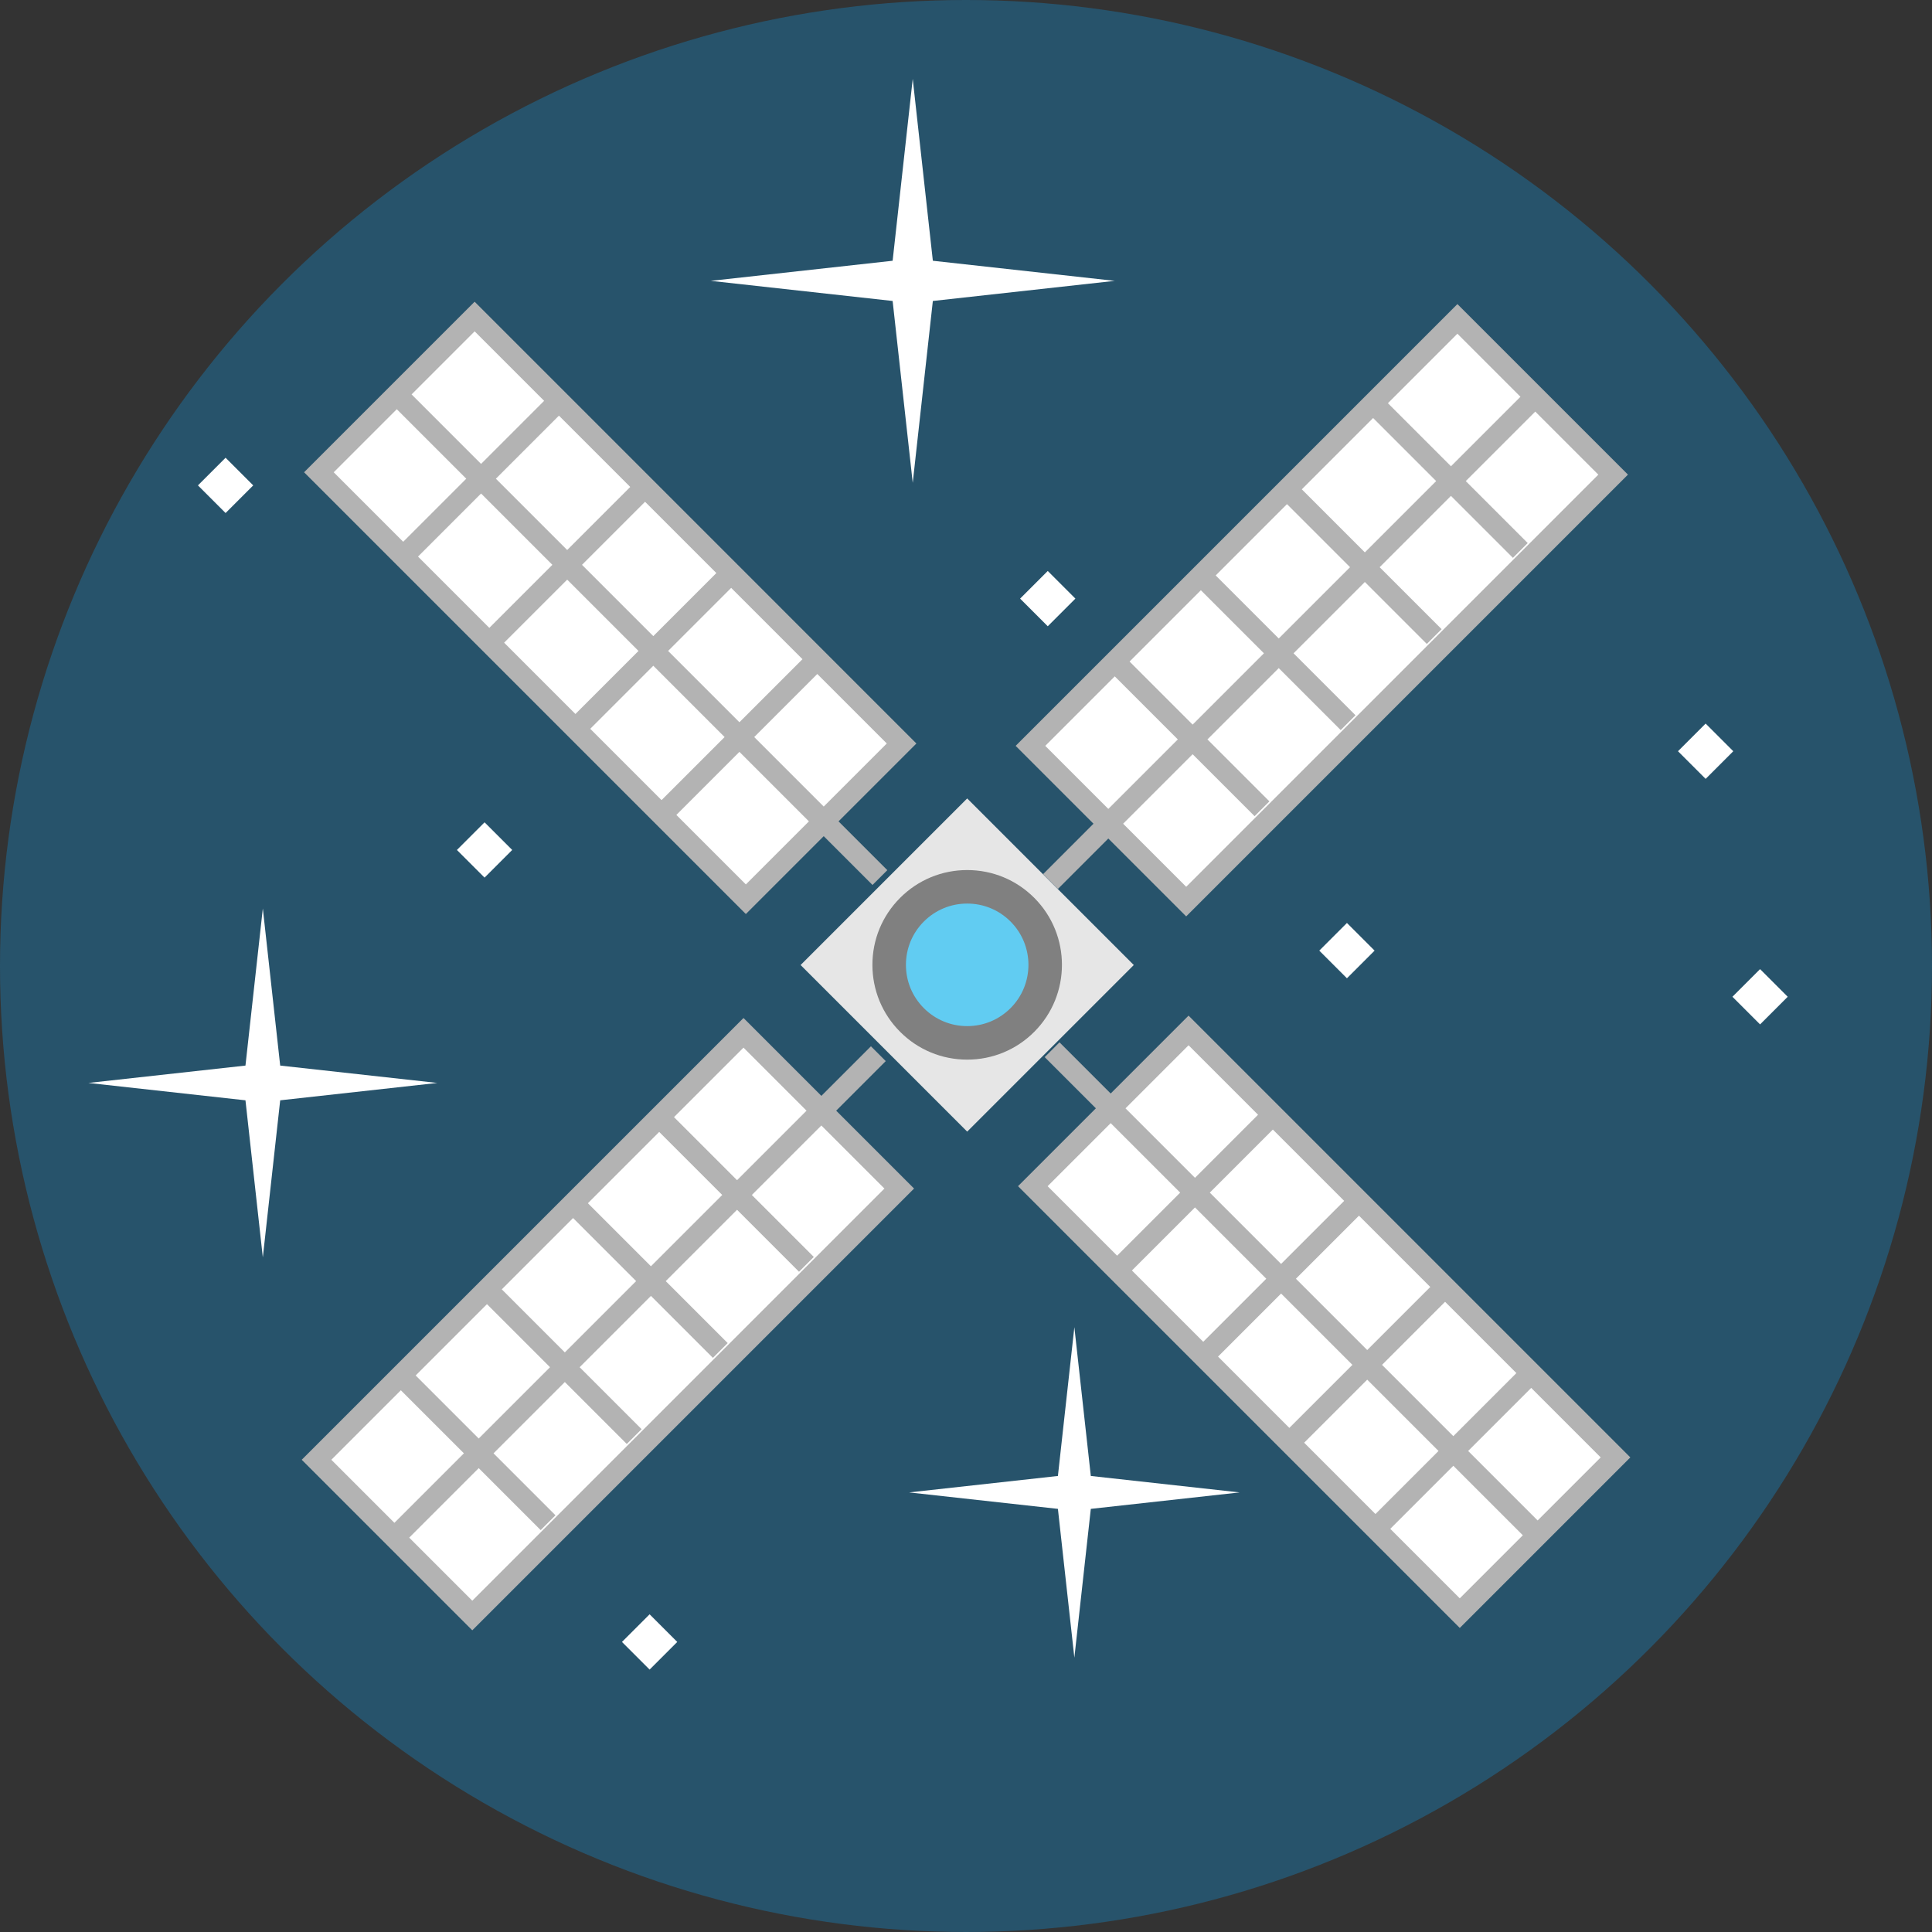 <?xml version="1.0" encoding="iso-8859-1"?>
<!-- Generator: Adobe Illustrator 19.0.0, SVG Export Plug-In . SVG Version: 6.00 Build 0)  -->
<svg xmlns="http://www.w3.org/2000/svg" xmlns:xlink="http://www.w3.org/1999/xlink" version="1.1" id="Capa_1" x="0px" y="0px" viewBox="0 0 511.989 511.989" style="enable-background:new 0 0 511.989 511.989;" xml:space="preserve">
<rect x="0" y="0" width="511.989" height="511.989" fill="#333333" stroke="none"/>
<circle style="fill:#27536B;" cx="255.994" cy="255.994" r="255.994"/>
<g>
	
		<rect x="131.905" y="270.907" transform="matrix(-0.707 -0.707 0.707 -0.707 26.866 712.948)" style="fill:#FFFFFF;" width="58.369" height="160.006"/>
	
		<rect x="321.102" y="81.709" transform="matrix(-0.707 -0.707 0.707 -0.707 483.629 523.75)" style="fill:#FFFFFF;" width="58.369" height="160.006"/>
	
		<rect x="132.531" y="81.096" transform="matrix(0.707 -0.707 0.707 0.707 -66.549 161.535)" style="fill:#FFFFFF;" width="58.369" height="160.006"/>
</g>
<rect x="225.09" y="224.459" transform="matrix(-0.707 -0.707 0.707 -0.707 256.758 617.715)" style="fill:#E6E6E6;" width="62.444" height="62.444"/>
<rect x="321.733" y="270.283" transform="matrix(0.707 -0.707 0.707 0.707 -144.908 350.733)" style="fill:#FFFFFF;" width="58.369" height="160.006"/>
<circle style="fill:#61CCF2;" cx="256.316" cy="255.684" r="20.677"/>
<path style="fill:#808080;" d="M256.312,280.807c-6.709,0-13.017-2.613-17.762-7.357s-7.357-11.053-7.357-17.763  s2.613-13.017,7.357-17.762c4.744-4.744,11.052-7.357,17.762-7.357c6.711,0,13.018,2.613,17.762,7.357  c9.794,9.793,9.794,25.729,0,35.523C269.33,278.194,263.023,280.807,256.312,280.807z M256.312,239.451  c-4.336,0-8.414,1.689-11.481,4.755c-3.067,3.067-4.755,7.144-4.755,11.481s1.689,8.415,4.755,11.481  c3.067,3.067,7.145,4.755,11.481,4.755c4.337,0,8.415-1.689,11.482-4.755c6.33-6.331,6.33-16.631,0-22.962  C264.728,241.14,260.65,239.451,256.312,239.451z"/>
<g>
	<path style="fill:#B3B3B3;" d="M80.583,125.155l117.071,117.071l20.635-20.635l12.929,12.929l3.925-3.925l-12.929-12.929   l20.636-20.635L125.78,79.958L80.583,125.155z M144.197,106.226l-16.71,16.71L109.07,104.52l16.71-16.709L144.197,106.226z    M150.307,153.607l18.895,18.895l-16.71,16.71l-18.895-18.896L150.307,153.607z M129.673,166.391l-18.895-18.895l16.71-16.71   l18.895,18.895L129.673,166.391z M173.128,176.427l18.895,18.895l-16.709,16.71l-18.895-18.895L173.128,176.427z M177.053,172.502   l16.71-16.71l18.895,18.895l-16.71,16.71L177.053,172.502z M173.128,168.577l-18.895-18.895l16.71-16.71l18.895,18.895   L173.128,168.577z M150.307,145.757l-18.895-18.895l16.71-16.71l18.895,18.895L150.307,145.757z M105.145,108.445l18.417,18.417   l-16.71,16.71l-18.416-18.417L105.145,108.445z M197.655,234.374l-18.416-18.416l16.709-16.71l18.417,18.417L197.655,234.374z    M218.29,213.739l-18.417-18.417l16.71-16.71l18.417,18.417L218.29,213.739z"/>
	<path style="fill:#B3B3B3;" d="M314.971,269.148l-20.635,20.635l-13.564-13.564l-3.925,3.925l13.565,13.564l-20.635,20.635   l117.071,117.072l45.195-45.197L314.971,269.148z M339.498,334.947l-18.896-18.895l16.71-16.71l18.896,18.896L339.498,334.947z    M360.133,322.163l18.895,18.895l-16.71,16.71l-18.895-18.895L360.133,322.163z M335.573,338.872l-16.71,16.71l-18.895-18.896   l16.71-16.709L335.573,338.872z M339.498,342.797l18.895,18.895l-16.71,16.709l-18.895-18.895L339.498,342.797z M362.318,365.618   l18.895,18.895l-16.71,16.71l-18.895-18.896L362.318,365.618z M366.243,361.692l16.71-16.71l18.895,18.896l-16.71,16.709   L366.243,361.692z M405.775,367.803l18.417,18.417l-16.71,16.71l-18.417-18.417L405.775,367.803z M314.971,277.001l18.416,18.416   l-16.71,16.71l-18.416-18.416L314.971,277.001z M294.335,297.636l18.417,18.416l-16.71,16.709l-18.417-18.416L294.335,297.636z    M368.429,405.149l16.71-16.71l18.417,18.417l-16.71,16.709L368.429,405.149z"/>
	<path style="fill:#B3B3B3;" d="M234.725,281.199l-3.925-3.925l-13.135,13.135l-20.634-20.634L79.959,386.846l45.197,45.197   l117.072-117.072l-20.636-20.636L234.725,281.199z M213.738,294.335l-18.417,18.416l-16.708-16.708l18.417-18.417L213.738,294.335z    M132.973,341.683l18.895-18.895l16.709,16.708l-18.895,18.896L132.973,341.683z M145.756,362.317l-18.895,18.895l-16.709-16.708   l18.895-18.895L145.756,362.317z M155.793,318.863l18.895-18.895l16.708,16.708l-18.895,18.895L155.793,318.863z M106.226,368.429   l16.709,16.708l-18.417,18.417l-16.709-16.708L106.226,368.429z M234.374,314.97L125.154,424.191l-16.711-16.711l18.417-18.417   l16.419,16.419l3.925-3.925l-16.419-16.419l18.895-18.895l16.419,16.419l3.925-3.925l-16.419-16.419l18.895-18.896l16.419,16.419   l3.925-3.925l-16.419-16.419L195.32,320.6l16.419,16.419l3.925-3.925l-16.419-16.419l18.417-18.416L234.374,314.97z"/>
	<path style="fill:#B3B3B3;" d="M276.426,231.646l3.925,3.925l13.357-13.357l20.636,20.636l117.071-117.072L386.22,80.582   L269.149,197.654l20.634,20.634L276.426,231.646z M314.345,234.999l-16.711-16.71l18.417-18.417l16.419,16.419l3.925-3.925   l-16.419-16.419l18.895-18.895l16.419,16.419l3.925-3.925l-16.419-16.419l18.895-18.895l16.419,16.419l3.925-3.925l-16.419-16.419   l18.895-18.895l16.418,16.419l3.925-3.925l-16.418-16.419l18.417-18.417l16.711,16.71L314.345,234.999z M357.767,150.307   l-18.895,18.895l-16.709-16.708l18.895-18.896L357.767,150.307z M344.983,129.673l18.896-18.895l16.709,16.709l-18.895,18.895   L344.983,129.673z M334.946,173.127l-18.895,18.895l-16.709-16.709l18.895-18.895L334.946,173.127z M402.929,105.144   l-18.417,18.417l-16.709-16.709l18.417-18.417L402.929,105.144z M276.999,197.655l18.417-18.417l16.709,16.709l-18.417,18.417   L276.999,197.655z"/>
</g>
<g>
	<polygon style="fill:#FFFFFF;" points="247.209,79.758 241.88,127.958 236.551,79.758 188.351,74.43 236.551,69.102 241.88,20.902    247.209,69.102 295.408,74.43  "/>
	<polygon style="fill:#FFFFFF;" points="74.253,291.587 69.651,333.216 65.049,291.587 23.421,286.984 65.049,282.383    69.651,240.754 74.253,282.383 115.881,286.984  "/>
	<polygon style="fill:#FFFFFF;" points="289.07,399.857 284.711,439.291 280.351,399.857 240.917,395.498 280.351,391.139    284.711,351.705 289.07,391.139 328.504,395.498  "/>
	
		<rect x="272.467" y="153.407" transform="matrix(-0.707 -0.707 0.707 -0.707 361.836 467.054)" style="fill:#FFFFFF;" width="10.362" height="10.362"/>
	
		<rect x="461.223" y="258.889" transform="matrix(-0.707 -0.707 0.707 -0.707 609.477 780.594)" style="fill:#FFFFFF;" width="10.362" height="10.362"/>
	
		<rect x="54.606" y="123.428" transform="matrix(-0.707 -0.707 0.707 -0.707 11.123 261.825)" style="fill:#FFFFFF;" width="10.362" height="10.362"/>
	
		<rect x="166.995" y="429.875" transform="matrix(-0.707 -0.707 0.707 -0.707 -13.707 864.435)" style="fill:#FFFFFF;" width="10.362" height="10.362"/>
	
		<rect x="446.793" y="193.826" transform="matrix(-0.707 -0.707 0.707 -0.707 630.85 659.321)" style="fill:#FFFFFF;" width="10.362" height="10.362"/>
	
		<rect x="123.24" y="220.027" transform="matrix(-0.707 -0.707 0.707 -0.707 59.983 475.262)" style="fill:#FFFFFF;" width="10.362" height="10.362"/>
	
		<rect x="351.752" y="246.674" transform="matrix(-0.707 -0.707 0.707 -0.707 431.235 682.334)" style="fill:#FFFFFF;" width="10.362" height="10.362"/>
</g>
<g>
</g>
<g>
</g>
<g>
</g>
<g>
</g>
<g>
</g>
<g>
</g>
<g>
</g>
<g>
</g>
<g>
</g>
<g>
</g>
<g>
</g>
<g>
</g>
<g>
</g>
<g>
</g>
<g>
</g>
</svg>
